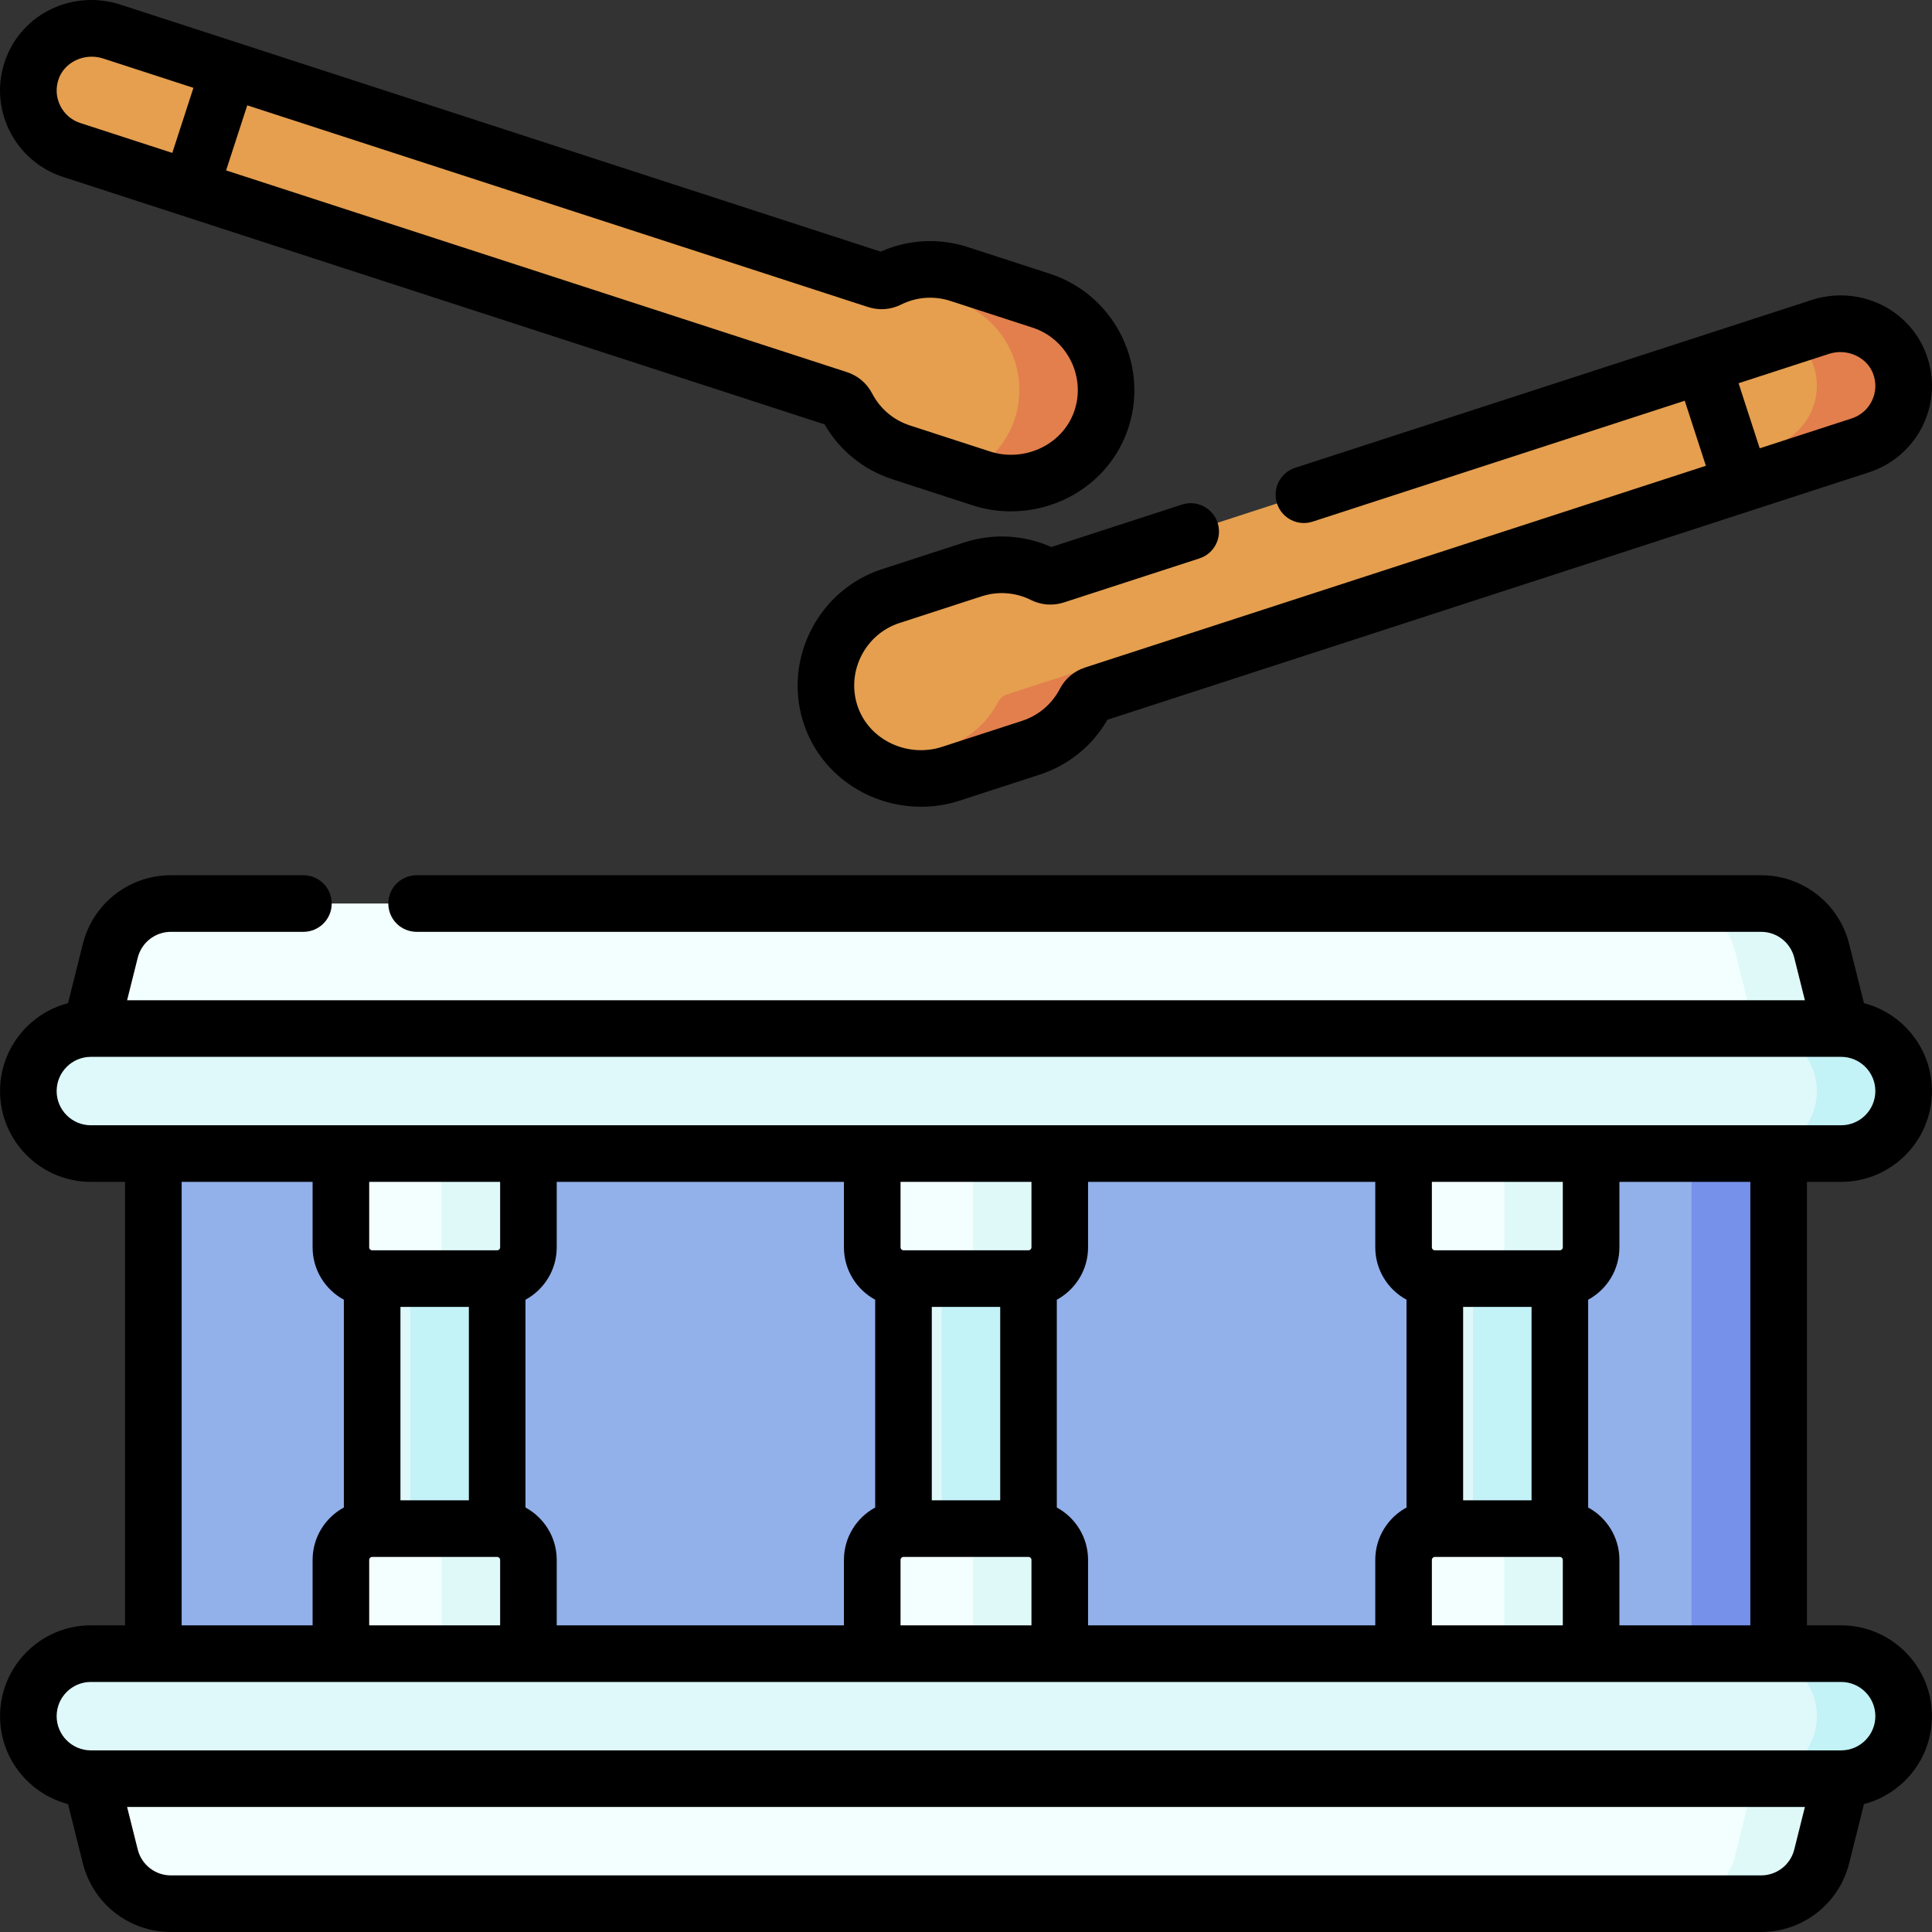 <svg id="Capa_1" enable-background="new 0 0 512.024 512.024" height="512" viewBox="0 0 512.024 512.024" width="512" xmlns="http://www.w3.org/2000/svg"><rect x="0" y="0" width="512.024" height="512.024" fill="#333333" stroke="none"/><g><g><g><path d="m40.645 289.156h430.733v165.667h-430.733z" fill="#92b0ea"/><path d="m448.3 289.156h23.078v165.667h-23.078z" fill="#7691ea"/><g><path d="m380.262 331.756h33.133v80.467h-33.133z" fill="#dff8fa"/><path d="m390.395 331.756h23v80.467h-23z" fill="#c3f2f7"/><path d="m421.679 299.933v30.639c0 4.575-3.709 8.283-8.283 8.283h-33.133c-4.575 0-8.283-3.708-8.283-8.283v-30.639z" fill="#f3ffff"/><path d="m371.979 443.458v-30.052c0-4.575 3.708-8.283 8.283-8.283h33.133c4.575 0 8.283 3.709 8.283 8.283v30.052z" fill="#f3ffff"/><g fill="#dff9f9"><path d="m398.679 299.933v30.639c0 4.575-3.709 8.283-8.283 8.283h23c4.575 0 8.283-3.708 8.283-8.283v-30.639z"/><path d="m413.395 405.123h-23c4.575 0 8.283 3.709 8.283 8.283v30.052h23v-30.052c.001-4.575-3.708-8.283-8.283-8.283z"/></g></g><g><path d="m239.445 331.756h33.133v80.467h-33.133z" fill="#dff8fa"/><path d="m249.579 331.756h23v80.467h-23z" fill="#c3f2f7"/><path d="m280.862 299.933v30.639c0 4.575-3.709 8.283-8.283 8.283h-33.133c-4.575 0-8.283-3.708-8.283-8.283v-30.639z" fill="#f3ffff"/><path d="m231.162 443.458v-30.052c0-4.575 3.708-8.283 8.283-8.283h33.133c4.575 0 8.283 3.709 8.283 8.283v30.052z" fill="#f3ffff"/><g fill="#dff9f9"><path d="m257.862 299.933v30.639c0 4.575-3.709 8.283-8.283 8.283h23c4.575 0 8.283-3.708 8.283-8.283v-30.639z"/><path d="m272.579 405.123h-23c4.575 0 8.283 3.709 8.283 8.283v30.052h23v-30.052c0-4.575-3.709-8.283-8.283-8.283z"/></g></g><g><path d="m98.629 331.756h33.133v80.467h-33.133z" fill="#dff8fa"/><path d="m108.762 331.756h23v80.467h-23z" fill="#c3f2f7"/><path d="m140.045 299.933v30.639c0 4.575-3.709 8.283-8.283 8.283h-33.133c-4.575 0-8.283-3.708-8.283-8.283v-30.639z" fill="#f3ffff"/><path d="m90.345 443.458v-30.052c0-4.575 3.709-8.283 8.283-8.283h33.133c4.575 0 8.283 3.709 8.283 8.283v30.052z" fill="#f3ffff"/><g fill="#dff9f9"><path d="m117.045 299.933v30.639c0 4.575-3.709 8.283-8.284 8.283h23c4.575 0 8.283-3.708 8.283-8.283v-30.639z"/><path d="m131.762 405.123h-23c4.575 0 8.284 3.709 8.284 8.283v30.052h23v-30.052c-.001-4.575-3.709-8.283-8.284-8.283z"/></g></g><g><path d="m24.079 286.389v-13.8l5.146-20.585c1.844-7.375 8.47-12.549 16.072-12.549h421.43c7.602 0 14.228 5.174 16.072 12.549l5.146 20.585v13.8z" fill="#f3ffff"/><path d="m482.799 252.005c-1.844-7.375-8.47-12.549-16.072-12.549h-23c7.602 0 14.228 5.174 16.072 12.549l5.146 20.585v13.8h23v-13.8z" fill="#dff9f9"/><path d="m24.079 272.589c-9.15 0-16.567 7.417-16.567 16.567s7.417 16.567 16.567 16.567h463.867c9.15 0 16.567-7.417 16.567-16.567s-7.417-16.567-16.567-16.567z" fill="#dff8fa"/><path d="m487.945 272.589h-23c9.15 0 16.567 7.417 16.567 16.567 0 9.149-7.417 16.567-16.567 16.567h23c9.15 0 16.567-7.417 16.567-16.567s-7.417-16.567-16.567-16.567z" fill="#c3f2f7"/></g><path d="m24.079 457.59v13.8l5.146 20.585c1.844 7.375 8.47 12.549 16.072 12.549h421.43c7.602 0 14.228-5.174 16.072-12.549l5.146-20.585v-13.8z" fill="#f3ffff"/><path d="m482.799 491.974c-1.844 7.375-8.47 12.549-16.072 12.549h-23c7.602 0 14.228-5.174 16.072-12.549l5.146-20.585v-13.8h23v13.8z" fill="#dff9f9"/><path d="m24.079 471.389c-9.15 0-16.567-7.417-16.567-16.567s7.417-16.567 16.567-16.567h463.867c9.15 0 16.567 7.417 16.567 16.567s-7.417 16.567-16.567 16.567z" fill="#dff8fa"/><path d="m487.945 471.389h-23c9.15 0 16.567-7.417 16.567-16.567s-7.417-16.567-16.567-16.567h23c9.15 0 16.567 7.417 16.567 16.567s-7.417 16.567-16.567 16.567z" fill="#c3f2f7"/></g><path d="m254.199 72.623c-6.452-2.096-13.139-1.408-18.765 1.398-.956.477-2.062.545-3.078.215l-202.709-65.865c-8.484-2.757-17.902 1.391-21.055 9.736-3.366 8.909 1.417 18.722 10.371 21.631l203.154 66.009c1.016.33 1.871 1.036 2.364 1.983 2.902 5.577 7.908 10.064 14.36 12.161l21.246 6.903c13.25 4.305 27.936-2.911 31.989-16.24 3.929-12.921-3.199-26.663-16.099-30.854z" fill="#e59f4f"/><path d="m257.825 150.907c6.452-2.096 13.139-1.408 18.765 1.398.956.476 2.062.545 3.078.215l202.709-65.864c8.484-2.757 17.902 1.391 21.055 9.736 3.366 8.91-1.417 18.722-10.371 21.631l-203.154 66.009c-1.015.33-1.871 1.036-2.364 1.983-2.902 5.577-7.908 10.064-14.36 12.16l-21.246 6.903c-13.25 4.305-27.936-2.911-31.989-16.24-3.929-12.921 3.199-26.663 16.099-30.854z" fill="#e59f4f"/><g fill="#e27f4d"><path d="m503.431 96.392c-3.152-8.345-12.571-12.493-21.055-9.736l-7.521 2.444c2.453 1.794 4.431 4.262 5.576 7.292 3.366 8.91-1.417 18.722-10.371 21.631l-203.154 66.009c-1.015.33-1.871 1.036-2.364 1.983-2.903 5.577-7.908 10.064-14.36 12.16l-17.249 5.605c5.744 2.752 12.543 3.398 19.003 1.299l21.246-6.903c6.452-2.096 11.457-6.583 14.36-12.16.493-.947 1.348-1.653 2.364-1.983l203.154-66.009c8.954-2.911 13.737-12.723 10.371-21.632z"/><path d="m275.978 79.699-21.778-7.076c-6.442-2.093-13.117-1.41-18.738 1.385l17.516 5.691c12.9 4.191 20.028 17.934 16.099 30.854-2.077 6.83-6.949 12.049-12.986 14.941l3.997 1.299c13.25 4.305 27.936-2.911 31.989-16.24 3.929-12.92-3.199-26.663-16.099-30.854z"/></g></g><g><path d="m487.946 313.223c13.271 0 24.066-10.796 24.066-24.067 0-11.182-7.666-20.606-18.018-23.296l-3.919-15.674c-2.684-10.733-12.285-18.23-23.349-18.23h-356.314c-4.143 0-7.5 3.358-7.5 7.5s3.357 7.5 7.5 7.5h356.314c4.168 0 7.785 2.824 8.796 6.868l2.817 11.266h-444.654l2.817-11.266c1.011-4.044 4.628-6.868 8.796-6.868h35.115c4.143 0 7.5-3.358 7.5-7.5s-3.357-7.5-7.5-7.5h-35.116c-11.063 0-20.665 7.497-23.349 18.229l-3.918 15.675c-10.352 2.69-18.018 12.114-18.018 23.296 0 13.271 10.796 24.067 24.066 24.067h9.066v117.533h-9.066c-13.271 0-24.066 10.796-24.066 24.066 0 11.182 7.666 20.606 18.018 23.296l3.919 15.674c2.684 10.733 12.285 18.23 23.349 18.23h421.43c11.063 0 20.665-7.497 23.349-18.229l3.919-15.675c10.352-2.69 18.018-12.114 18.018-23.296 0-13.27-10.796-24.066-24.066-24.066h-9.066v-117.533zm-472.934-24.067c0-4.994 4.06-9.058 9.052-9.066.007 0 .014.001.02.001.008 0 .015-.002.023-.002h463.809c.008 0 .015.002.023.002.007 0 .013-.001.02-.001 4.992.008 9.052 4.072 9.052 9.066 0 5-4.067 9.067-9.066 9.067h-463.867c-4.999 0-9.066-4.068-9.066-9.067zm364.467 141.6v-17.35c0-.432.352-.783.783-.783h33.133c.433 0 .784.352.784.783v17.35zm-91.117 0v-17.35c0-5.99-3.355-11.211-8.283-13.884v-55.065c4.929-2.673 8.283-7.894 8.283-13.884v-17.35h76.117v17.35c0 5.99 3.354 11.211 8.283 13.884v55.065c-4.929 2.673-8.283 7.894-8.283 13.884v17.35zm-49.7 0v-17.35c0-.432.352-.783.783-.783h33.133c.432 0 .783.352.783.783v17.35zm-91.117 0v-17.35c0-5.99-3.355-11.211-8.283-13.884v-55.065c4.929-2.673 8.283-7.894 8.283-13.884v-17.35h76.117v17.35c0 5.99 3.354 11.211 8.283 13.884v55.065c-4.929 2.673-8.283 7.894-8.283 13.884v17.35zm-49.7 0v-17.35c0-.432.352-.783.784-.783h33.133c.432 0 .783.352.783.783v17.35zm34.7-117.533v17.35c0 .432-.352.784-.783.784h-33.133c-.433 0-.784-.352-.784-.784v-17.35zm-26.416 84.4v-51.267h18.133v51.267zm167.233-84.4v17.35c0 .432-.352.784-.783.784h-33.133c-.432 0-.783-.352-.783-.784v-17.35zm-26.416 84.4v-51.267h18.133v51.267zm158.949-51.267v51.267h-18.133v-51.267zm8.284-15.784c0 .432-.352.784-.784.784h-33.133c-.432 0-.783-.352-.783-.784v-17.35h34.7zm-366.034-17.349h34.7v17.35c0 5.99 3.355 11.211 8.284 13.884v55.065c-4.929 2.673-8.284 7.894-8.284 13.884v17.35h-34.7zm418.582 183.8h-421.43c-4.168 0-7.785-2.824-8.796-6.868l-2.816-11.265h444.654l-2.817 11.266c-1.01 4.042-4.627 6.867-8.795 6.867zm30.285-42.201c0 4.999-4.067 9.067-9.066 9.067h-463.868c-4.999 0-9.066-4.067-9.066-9.067 0-4.999 4.067-9.066 9.066-9.066h463.867c5 0 9.067 4.067 9.067 9.066zm-33.133-24.066h-34.7v-17.35c0-5.99-3.355-11.211-8.284-13.884v-55.065c4.929-2.673 8.284-7.894 8.284-13.884v-17.35h34.7z"/><path d="m16.647 46.871 201.881 65.596c4.003 6.928 10.343 12.07 17.996 14.557l21.246 6.903c3.288 1.069 6.721 1.597 10.152 1.597 5.32 0 10.64-1.27 15.422-3.763 7.759-4.047 13.408-10.803 15.908-19.024 5.091-16.741-4.31-34.761-20.957-40.169l-21.778-7.076c-7.652-2.486-15.805-2.054-23.115 1.199l-201.437-65.453c-12.499-4.06-25.843 2.186-30.388 14.218-2.353 6.228-2.065 12.955.811 18.943 2.835 5.903 8.032 10.449 14.259 12.472zm222.134 33.861c4.099-2.044 8.752-2.39 13.101-.977l21.778 7.076c8.928 2.901 13.971 12.563 11.24 21.54-1.318 4.336-4.335 7.919-8.493 10.088-4.318 2.251-9.42 2.688-14.003 1.201l-21.245-6.903c-4.352-1.414-7.911-4.429-10.025-8.491-1.404-2.697-3.783-4.705-6.699-5.652l-164.509-53.453 5.603-17.246 164.509 53.452c2.916.948 6.022.722 8.743-.635zm-223.172-59.975c1.331-3.521 4.9-5.732 8.701-5.732 1.003 0 2.022.154 3.021.478l23.934 7.777-5.603 17.246-24.379-7.921c-2.381-.773-4.288-2.442-5.372-4.7-1.085-2.255-1.191-4.793-.302-7.148z"/><path d="m255.507 143.775-21.778 7.076c-16.647 5.409-26.049 23.429-20.957 40.169 2.5 8.222 8.149 14.978 15.908 19.025 4.782 2.494 10.101 3.764 15.422 3.763 3.432 0 6.864-.528 10.152-1.597l21.246-6.903c7.654-2.486 13.995-7.629 17.996-14.557l201.881-65.596c6.227-2.023 11.424-6.568 14.259-12.472 2.876-5.988 3.164-12.715.811-18.942-4.545-12.032-17.895-18.281-30.388-14.218l-136.815 44.454c-3.939 1.28-6.096 5.511-4.815 9.451 1.28 3.94 5.517 6.096 9.45 4.815l98.615-32.042 5.603 17.246-164.51 53.452c-2.914.947-5.293 2.954-6.699 5.654-2.113 4.061-5.673 7.076-10.023 8.49l-21.246 6.903c-4.581 1.489-9.686 1.051-14.003-1.201-4.158-2.169-7.175-5.752-8.493-10.089-2.73-8.976 2.312-18.638 11.24-21.539l21.778-7.076c4.352-1.413 9.004-1.067 13.104.979 2.722 1.355 5.824 1.58 8.738.633l35.895-11.663c3.939-1.28 6.096-5.511 4.815-9.45-1.279-3.94-5.515-6.097-9.45-4.815l-34.623 11.249c-7.307-3.253-15.459-3.686-23.113-1.199zm205.253-42.21 23.934-7.776c4.784-1.553 10.04.803 11.722 5.254.889 2.354.782 4.893-.301 7.148-1.084 2.257-2.991 3.926-5.372 4.7l-24.379 7.921z"/></g></g></svg>